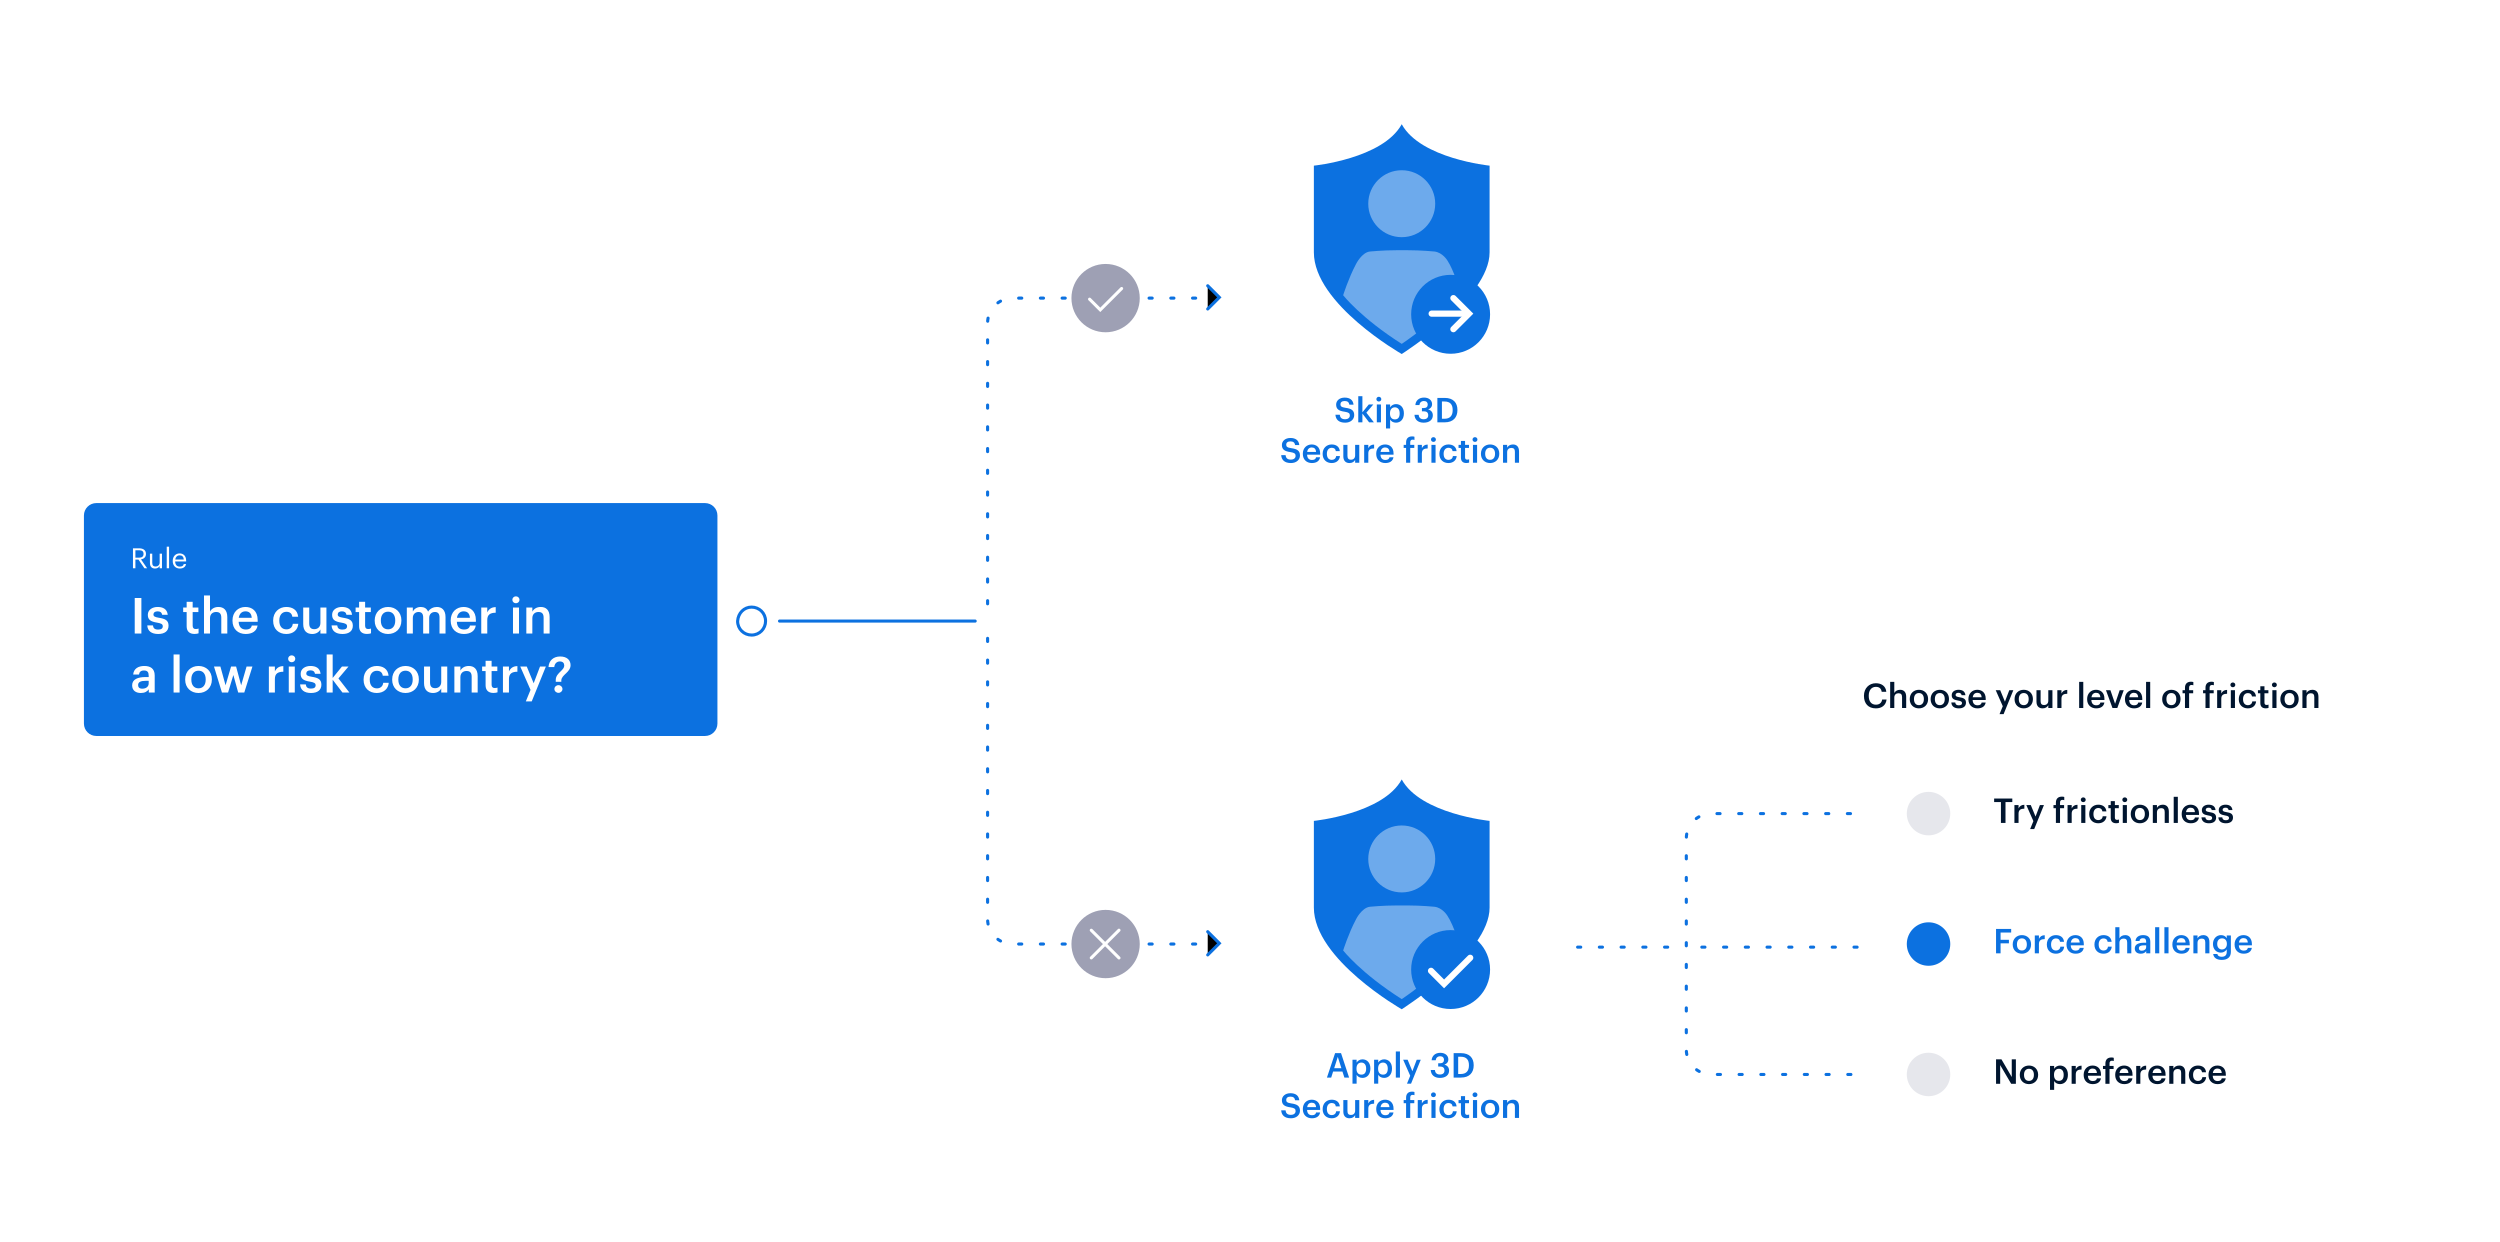 <svg viewBox="0 0 797 396">
	<path d="M385.021 304.424L388.722 300.722L385.021 297.021" stroke="#0C71E0" stroke-width="0.99" stroke-linecap="round"/>
	<path d="M385.021 98.504L388.722 94.803L385.021 91.101" stroke="#0C71E0" stroke-width="0.99" stroke-linecap="round"/>
	<path class="anim-dasharray" d="M248.516 198H310.886" stroke="#0C71E0" stroke-width="0.99" stroke-linecap="round"/>
	<path class="anim-dasharray dir" d="M381.176 95.04H322.766C318.392 95.04 314.846 98.586 314.846 102.96V130.334V198" stroke="#0C71E0" stroke-width="0.99" stroke-linecap="round" stroke-dasharray="0.99 5.94 0.99 5.94" fill="none"/>
	<path class="anim-dasharray dir" d="M381.176 300.96H322.766C318.392 300.96 314.846 297.414 314.846 293.04V202.95" stroke="#0C71E0" stroke-width="0.99" stroke-linecap="round" stroke-dasharray="0.99 5.94 0.99 5.94" fill="none"/>
	<path d="M239.605 193.545C242.01 193.545 244.06 195.43 244.06 198C244.06 200.405 242.175 202.455 239.605 202.455C237.206 202.455 235.159 200.578 235.15 198.017C235.333 195.399 237.235 193.545 239.605 193.545Z" fill="white" stroke="#0C71E0" stroke-width="0.99"/>
	<path d="M352.465 105.93C358.48 105.93 363.355 101.054 363.355 95.04C363.355 89.026 358.48 84.15 352.465 84.15C346.451 84.15 341.575 89.026 341.575 95.04C341.575 101.054 346.451 105.93 352.465 105.93Z" fill="#9EA0B4"/>
	<path d="M347.361 95.38L350.764 98.783L357.57 91.977" stroke="white" stroke-width="0.99" stroke-linecap="round" fill="none"/>
	<path d="M352.465 311.85C358.48 311.85 363.355 306.974 363.355 300.96C363.355 294.946 358.48 290.07 352.465 290.07C346.451 290.07 341.575 294.946 341.575 300.96C341.575 306.974 346.451 311.85 352.465 311.85Z" fill="#9EA0B4"/>
	<path d="M347.904 296.564L356.73 305.39" stroke="white" stroke-width="0.99" stroke-linecap="round"/>
	<path d="M356.73 296.552L347.904 305.377" stroke="white" stroke-width="0.99" stroke-linecap="round"/>
	<path d="M224.756 160.38H30.716C28.529 160.38 26.756 162.153 26.756 164.34V230.67C26.756 232.857 28.529 234.63 30.716 234.63H224.756C226.943 234.63 228.716 232.857 228.716 230.67V164.34C228.716 162.153 226.943 160.38 224.756 160.38Z" fill="#0C71E0"/>
	<path d="M43.166 177.784V175.423H44.36C45.224 175.423 45.759 175.708 45.759 176.572V176.608C45.759 177.392 45.269 177.784 44.36 177.784H43.166ZM42.391 181.17H43.166V178.399H44.146L46.044 181.17H46.908L44.957 178.346C45.83 178.176 46.534 177.659 46.534 176.608V176.572C46.534 175.298 45.527 174.799 44.306 174.799H42.391V181.17ZM49.422 181.25C50.17 181.25 50.687 180.867 50.901 180.43V181.17H51.641V176.51H50.901V179.335C50.901 180.172 50.277 180.609 49.618 180.609C48.887 180.609 48.54 180.243 48.54 179.424V176.51H47.8V179.459C47.8 180.742 48.495 181.25 49.422 181.25ZM53.153 181.17H53.901V174.283H53.153V181.17ZM57.322 181.25C58.373 181.25 59.148 180.76 59.309 179.825H58.569C58.471 180.368 58.052 180.635 57.331 180.635C56.377 180.635 55.869 180.047 55.834 178.987H59.344V178.747C59.344 177.08 58.328 176.43 57.25 176.43C55.967 176.43 55.068 177.41 55.068 178.818V178.889C55.068 180.324 56.003 181.25 57.322 181.25ZM55.861 178.39C55.985 177.561 56.493 177.045 57.25 177.045C58.017 177.045 58.516 177.428 58.587 178.39H55.861Z" fill="white"/>
	<path d="M42.951 201.96H45.073V190.634H42.951V201.96ZM50.421 202.118C52.544 202.118 53.732 201.152 53.732 199.473C53.732 197.715 52.576 197.24 50.627 196.939C49.313 196.717 48.917 196.479 48.917 195.877C48.917 195.291 49.408 194.895 50.231 194.895C51.118 194.895 51.546 195.244 51.704 196.004H53.478C53.273 194.135 51.926 193.501 50.231 193.501C48.679 193.501 47.127 194.325 47.127 195.988C47.127 197.541 47.934 198.158 50.12 198.507C51.34 198.713 51.895 198.966 51.895 199.647C51.895 200.344 51.435 200.709 50.406 200.709C49.281 200.709 48.853 200.218 48.758 199.378H46.952C47.032 201.136 48.283 202.118 50.421 202.118ZM62.007 202.103C62.593 202.103 63.005 202.008 63.306 201.897V200.376C63.037 200.487 62.752 200.534 62.371 200.534C61.77 200.534 61.421 200.202 61.421 199.473V195.117H63.243V193.676H61.421V191.854H59.504V193.676H58.396V195.117H59.504V199.647C59.504 201.216 60.36 202.103 62.007 202.103ZM65.035 201.96H66.951V197.081C66.951 195.767 67.823 195.101 68.9 195.101C70.04 195.101 70.547 195.672 70.547 196.923V201.96H72.464V196.749C72.464 194.468 71.292 193.501 69.628 193.501C68.266 193.501 67.347 194.183 66.951 194.99V189.842H65.035V201.96ZM78.315 202.118C80.438 202.118 81.847 201.168 82.117 199.426H80.263C80.121 200.233 79.519 200.693 78.362 200.693C76.937 200.693 76.145 199.806 76.082 198.238H82.148V197.683C82.148 194.721 80.295 193.501 78.236 193.501C75.876 193.501 74.117 195.212 74.117 197.778V197.905C74.117 200.519 75.876 202.118 78.315 202.118ZM76.113 196.955C76.303 195.672 77.079 194.895 78.236 194.895C79.424 194.895 80.153 195.529 80.248 196.955H76.113ZM91.262 202.118C93.511 202.118 94.953 200.772 95.095 198.871H93.337C93.226 200.043 92.355 200.645 91.341 200.645C89.931 200.645 89.044 199.695 89.044 197.889V197.762C89.044 196.052 89.979 195.038 91.294 195.038C92.307 195.038 93.036 195.497 93.194 196.606H95.048C94.826 194.325 93.099 193.501 91.262 193.501C88.949 193.501 87.08 195.165 87.08 197.794V197.921C87.08 200.566 88.886 202.118 91.262 202.118ZM99.518 202.118C100.864 202.118 101.736 201.469 102.147 200.661V201.96H104.064V193.676H102.147V198.602C102.147 199.917 101.245 200.582 100.215 200.582C99.106 200.582 98.583 200.012 98.583 198.76V193.676H96.666V198.982C96.666 201.184 97.886 202.118 99.518 202.118ZM109.172 202.118C111.294 202.118 112.482 201.152 112.482 199.473C112.482 197.715 111.326 197.24 109.377 196.939C108.063 196.717 107.667 196.479 107.667 195.877C107.667 195.291 108.158 194.895 108.981 194.895C109.868 194.895 110.296 195.244 110.455 196.004H112.229C112.023 194.135 110.676 193.501 108.981 193.501C107.429 193.501 105.877 194.325 105.877 195.988C105.877 197.541 106.685 198.158 108.871 198.507C110.09 198.713 110.645 198.966 110.645 199.647C110.645 200.344 110.185 200.709 109.156 200.709C108.031 200.709 107.603 200.218 107.508 199.378H105.703C105.782 201.136 107.033 202.118 109.172 202.118ZM116.983 202.103C117.569 202.103 117.981 202.008 118.282 201.897V200.376C118.012 200.487 117.727 200.534 117.347 200.534C116.745 200.534 116.397 200.202 116.397 199.473V195.117H118.218V193.676H116.397V191.854H114.48V193.676H113.371V195.117H114.48V199.647C114.48 201.216 115.335 202.103 116.983 202.103ZM123.702 202.118C126.141 202.118 127.963 200.439 127.963 197.857V197.731C127.963 195.196 126.141 193.501 123.718 193.501C121.278 193.501 119.457 195.212 119.457 197.778V197.905C119.457 200.424 121.262 202.118 123.702 202.118ZM123.718 200.629C122.26 200.629 121.421 199.568 121.421 197.873V197.747C121.421 196.036 122.292 195.006 123.718 195.006C125.143 195.006 125.999 196.052 125.999 197.762V197.873C125.999 199.568 125.143 200.629 123.718 200.629ZM129.694 201.96H131.611V197.002C131.611 195.735 132.482 195.101 133.432 195.101C134.367 195.101 134.906 195.624 134.906 196.844V201.96H136.822V197.002C136.822 195.735 137.693 195.101 138.644 195.101C139.594 195.101 140.117 195.624 140.117 196.844V201.96H142.034V196.717C142.034 194.436 140.798 193.501 139.277 193.501C138.248 193.501 137.107 193.961 136.474 194.99C136.062 193.961 135.207 193.501 134.129 193.501C132.91 193.501 132.007 194.167 131.611 194.943V193.676H129.694V201.96ZM147.878 202.118C150 202.118 151.41 201.168 151.679 199.426H149.826C149.683 200.233 149.081 200.693 147.925 200.693C146.499 200.693 145.707 199.806 145.644 198.238H151.711V197.683C151.711 194.721 149.858 193.501 147.798 193.501C145.438 193.501 143.68 195.212 143.68 197.778V197.905C143.68 200.519 145.438 202.118 147.878 202.118ZM145.676 196.955C145.866 195.672 146.642 194.895 147.798 194.895C148.986 194.895 149.715 195.529 149.81 196.955H145.676ZM153.424 201.96H155.34V197.652C155.34 195.893 156.354 195.355 158.033 195.339V193.549C156.639 193.565 155.863 194.183 155.34 195.228V193.676H153.424V201.96ZM164.476 192.313C165.109 192.313 165.616 191.838 165.616 191.22C165.616 190.587 165.109 190.112 164.476 190.112C163.842 190.112 163.335 190.587 163.335 191.22C163.335 191.838 163.842 192.313 164.476 192.313ZM163.541 201.96H165.458V193.676H163.541V201.96ZM167.793 201.96H169.71V197.081C169.71 195.767 170.581 195.101 171.658 195.101C172.799 195.101 173.306 195.672 173.306 196.923V201.96H175.222V196.749C175.222 194.468 174.05 193.501 172.387 193.501C171.025 193.501 170.106 194.183 169.71 194.99V193.676H167.793V201.96ZM45.358 219.55C44.408 219.55 44.028 219.091 44.028 218.394C44.028 217.38 44.962 217.048 46.42 217.048H47.402V217.871C47.402 218.933 46.531 219.55 45.358 219.55ZM44.899 220.928C46.166 220.928 46.895 220.469 47.433 219.756V220.77H49.318V215.337C49.318 213.072 47.861 212.311 46.008 212.311C44.154 212.311 42.618 213.119 42.46 215.052H44.313C44.408 214.228 44.899 213.753 45.897 213.753C47.022 213.753 47.402 214.307 47.402 215.416V215.844H46.372C43.996 215.844 42.127 216.541 42.127 218.473C42.127 220.2 43.378 220.928 44.899 220.928ZM55.337 220.77H57.254V208.652H55.337V220.77ZM63.281 220.928C65.72 220.928 67.541 219.249 67.541 216.667V216.541C67.541 214.006 65.72 212.311 63.296 212.311C60.857 212.311 59.035 214.022 59.035 216.588V216.715C59.035 219.234 60.841 220.928 63.281 220.928ZM63.296 219.439C61.839 219.439 60.999 218.378 60.999 216.683V216.557C60.999 214.846 61.871 213.816 63.296 213.816C64.722 213.816 65.577 214.862 65.577 216.572V216.683C65.577 218.378 64.722 219.439 63.296 219.439ZM70.752 220.77H72.716L74.395 215.194L75.932 220.77H77.88L80.478 212.486H78.609L76.882 218.473L75.266 212.486H73.666L71.908 218.473L70.261 212.486H68.218L70.752 220.77ZM85.716 220.77H87.633V216.462C87.633 214.703 88.647 214.165 90.326 214.149V212.359C88.932 212.375 88.156 212.993 87.633 214.038V212.486H85.716V220.77ZM92.994 211.123C93.628 211.123 94.135 210.648 94.135 210.03C94.135 209.397 93.628 208.922 92.994 208.922C92.361 208.922 91.854 209.397 91.854 210.03C91.854 210.648 92.361 211.123 92.994 211.123ZM92.06 220.77H93.976V212.486H92.06V220.77ZM99.148 220.928C101.27 220.928 102.458 219.962 102.458 218.283C102.458 216.525 101.302 216.05 99.354 215.749C98.039 215.527 97.643 215.289 97.643 214.687C97.643 214.101 98.134 213.705 98.958 213.705C99.845 213.705 100.272 214.054 100.431 214.814H102.205C101.999 212.945 100.653 212.311 98.958 212.311C97.406 212.311 95.853 213.135 95.853 214.798C95.853 216.351 96.661 216.968 98.847 217.317C100.067 217.523 100.621 217.776 100.621 218.457C100.621 219.154 100.162 219.519 99.132 219.519C98.007 219.519 97.58 219.028 97.485 218.188H95.679C95.758 219.946 97.01 220.928 99.148 220.928ZM104.139 220.77H106.056V216.699L109.161 220.77H111.378L107.893 216.287L111.109 212.486H109.018L106.056 216.129V208.652H104.139V220.77ZM120.096 220.928C122.345 220.928 123.787 219.582 123.929 217.681H122.171C122.06 218.853 121.189 219.455 120.175 219.455C118.766 219.455 117.879 218.505 117.879 216.699V216.572C117.879 214.862 118.813 213.848 120.128 213.848C121.142 213.848 121.87 214.307 122.029 215.416H123.882C123.66 213.135 121.934 212.311 120.096 212.311C117.784 212.311 115.914 213.975 115.914 216.604V216.731C115.914 219.376 117.72 220.928 120.096 220.928ZM129.271 220.928C131.71 220.928 133.531 219.249 133.531 216.667V216.541C133.531 214.006 131.71 212.311 129.286 212.311C126.847 212.311 125.025 214.022 125.025 216.588V216.715C125.025 219.234 126.831 220.928 129.271 220.928ZM129.286 219.439C127.829 219.439 126.99 218.378 126.99 216.683V216.557C126.99 214.846 127.861 213.816 129.286 213.816C130.712 213.816 131.567 214.862 131.567 216.572V216.683C131.567 218.378 130.712 219.439 129.286 219.439ZM138.035 220.928C139.381 220.928 140.253 220.279 140.664 219.471V220.77H142.581V212.486H140.664V217.412C140.664 218.727 139.762 219.392 138.732 219.392C137.623 219.392 137.1 218.822 137.1 217.57V212.486H135.184V217.792C135.184 219.994 136.403 220.928 138.035 220.928ZM144.853 220.77H146.77V215.891C146.77 214.577 147.641 213.911 148.718 213.911C149.859 213.911 150.365 214.482 150.365 215.733V220.77H152.282V215.559C152.282 213.278 151.11 212.311 149.447 212.311C148.084 212.311 147.166 212.993 146.77 213.8V212.486H144.853V220.77ZM157.31 220.913C157.896 220.913 158.308 220.818 158.609 220.707V219.186C158.34 219.297 158.055 219.344 157.675 219.344C157.073 219.344 156.724 219.012 156.724 218.283V213.927H158.546V212.486H156.724V210.664H154.808V212.486H153.699V213.927H154.808V218.457C154.808 220.026 155.663 220.913 157.31 220.913ZM160.338 220.77H162.254V216.462C162.254 214.703 163.268 214.165 164.947 214.149V212.359C163.553 212.375 162.777 212.993 162.254 214.038V212.486H160.338V220.77ZM167.63 223.605H169.515L174.029 212.486H172.16L170.133 217.824L167.931 212.486H165.856L169.135 219.93L167.63 223.605ZM177.175 217.364H178.949V216.858C178.996 215.97 179.757 215.321 180.501 214.608C181.214 213.911 181.895 213.183 181.895 212.058C181.895 210.522 180.834 209.286 178.569 209.286C176.446 209.286 174.973 210.585 174.862 212.66H176.699C176.81 211.567 177.491 210.87 178.474 210.87C179.44 210.87 179.883 211.393 179.883 212.201C179.883 212.882 179.361 213.404 178.774 213.99C178.014 214.735 177.175 215.511 177.175 216.762V217.364ZM178.046 220.881C178.743 220.881 179.313 220.342 179.313 219.661C179.313 218.964 178.743 218.426 178.046 218.426C177.333 218.426 176.747 218.964 176.747 219.661C176.747 220.342 177.333 220.881 178.046 220.881Z" fill="white"/>
	<path opacity="0.7" d="M761.335 202.95H572.245C567.871 202.95 564.325 206.496 564.325 210.87V360.36C564.325 364.734 567.871 368.28 572.245 368.28H761.335C765.709 368.28 769.255 364.734 769.255 360.36V210.87C769.255 206.496 765.709 202.95 761.335 202.95Z" fill="white"/>

	<g class="svg-section-4" filter="url(#filter0_d_98_59355)">
		<path d="M494.035 27.72H398.995C396.808 27.72 395.035 29.493 395.035 31.68V155.43C395.035 157.617 396.808 159.39 398.995 159.39H494.035C496.222 159.39 497.995 157.617 497.995 155.43V31.68C497.995 29.493 496.222 27.72 494.035 27.72Z" fill="white"/>
		<path d="M474.883 52.809V80.448C474.883 95.1 446.872 112.86 446.872 112.86C446.872 112.86 418.861 96.931 418.861 80.448V52.809C418.861 52.809 440.87 50.589 446.872 39.6C452.875 50.589 474.883 52.809 474.883 52.809Z" fill="#0C71E0"/>
		<path d="M472.084 55.567V79.987C472.084 92.933 446.873 109.625 446.873 109.625C446.873 109.625 421.663 94.551 421.663 79.987V55.567C421.663 55.567 441.471 53.605 446.873 43.896C452.276 53.605 472.084 55.567 472.084 55.567Z" fill="#0C71E0"/>
		<path d="M446.872 75.614C452.766 75.614 457.544 70.836 457.544 64.943C457.544 59.049 452.766 54.272 446.872 54.272C440.979 54.272 436.201 59.049 436.201 64.943C436.201 70.836 440.979 75.614 446.872 75.614Z" fill="white" fill-opacity="0.4"/>
		<path d="M465.63 93.372C465.63 93.372 463.521 86.122 461.436 83.051C461.436 83.051 459.889 80.464 457.282 80.181C457.284 80.181 453.094 79.77 448.755 79.77H445.273C440.935 79.77 436.744 80.181 436.744 80.181C434.136 80.464 432.31 84.161 432.31 84.161C429.858 88.783 428.199 94.122 428.199 94.122C428.199 94.122 433.867 101.375 446.873 109.629C446.873 109.629 457.876 102.376 465.63 93.372Z" fill="white" fill-opacity="0.4"/>
		<path d="M462.457 112.781C469.405 112.781 475.038 107.149 475.038 100.201C475.038 93.253 469.405 87.621 462.457 87.621C455.509 87.621 449.877 93.253 449.877 100.201C449.877 107.149 455.509 112.781 462.457 112.781Z" fill="#0C71E0"/>
		<path d="M428.859 134.749C430.58 134.749 431.723 133.693 431.723 132.342C431.723 130.785 430.776 130.262 428.946 130.012C427.596 129.816 427.335 129.5 427.335 128.868C427.335 128.269 427.792 127.845 428.674 127.845C429.567 127.845 430.035 128.193 430.177 129.01H431.505C431.353 127.518 430.351 126.756 428.674 126.756C427.051 126.756 425.962 127.714 425.962 128.988C425.962 130.447 426.845 131.014 428.707 131.264C429.97 131.471 430.329 131.743 430.329 132.462C430.329 133.181 429.719 133.66 428.859 133.66C427.541 133.66 427.226 133.006 427.128 132.222H425.734C425.843 133.693 426.736 134.749 428.859 134.749ZM433.016 134.64H434.334V131.841L436.468 134.64H437.993L435.597 131.558L437.808 128.945H436.37L434.334 131.449V126.309H433.016V134.64ZM439.573 128.008C440.009 128.008 440.357 127.681 440.357 127.257C440.357 126.821 440.009 126.494 439.573 126.494C439.137 126.494 438.789 126.821 438.789 127.257C438.789 127.681 439.137 128.008 439.573 128.008ZM438.93 134.64H440.248V128.945H438.93V134.64ZM444.707 133.703C443.749 133.703 443.128 133.105 443.128 131.83V131.743C443.128 130.48 443.781 129.859 444.696 129.859C445.557 129.859 446.21 130.48 446.21 131.743V131.83C446.21 133.05 445.676 133.703 444.707 133.703ZM441.854 136.589H443.172V133.747C443.477 134.302 444.13 134.749 445.034 134.749C446.504 134.749 447.56 133.638 447.56 131.809V131.721C447.56 129.881 446.46 128.825 445.034 128.825C444.195 128.825 443.487 129.315 443.172 129.859V128.945H441.854V136.589ZM453.867 134.749C455.653 134.749 456.785 133.856 456.785 132.418C456.785 131.384 456.186 130.741 455.282 130.534C456.034 130.251 456.546 129.718 456.546 128.836C456.546 127.681 455.598 126.745 453.975 126.745C452.309 126.745 451.297 127.779 451.22 129.13H452.505C452.592 128.346 453.126 127.845 453.954 127.845C454.76 127.845 455.162 128.313 455.162 128.945C455.162 129.674 454.76 130.088 453.867 130.088H453.311V131.123H453.91C454.858 131.123 455.315 131.547 455.315 132.397C455.315 133.17 454.847 133.66 453.834 133.66C452.788 133.66 452.331 133.05 452.255 132.233H450.937C451.003 133.725 452.015 134.749 453.867 134.749ZM458.234 134.64H460.576C463.309 134.64 464.627 133.028 464.627 130.763V130.665C464.627 128.4 463.309 126.854 460.598 126.854H458.234V134.64ZM459.683 133.497V127.997H460.521C462.351 127.997 463.113 129.01 463.113 130.687V130.774C463.113 132.495 462.275 133.497 460.532 133.497H459.683ZM411.567 147.619C413.287 147.619 414.431 146.563 414.431 145.212C414.431 143.655 413.483 143.132 411.654 142.882C410.304 142.686 410.042 142.37 410.042 141.738C410.042 141.139 410.5 140.715 411.382 140.715C412.275 140.715 412.743 141.063 412.885 141.88H414.213C414.061 140.388 413.059 139.626 411.382 139.626C409.759 139.626 408.67 140.584 408.67 141.858C408.67 143.317 409.552 143.884 411.414 144.134C412.678 144.341 413.037 144.613 413.037 145.332C413.037 146.051 412.427 146.53 411.567 146.53C410.249 146.53 409.933 145.876 409.835 145.092H408.441C408.55 146.563 409.443 147.619 411.567 147.619ZM418.229 147.619C419.688 147.619 420.657 146.965 420.842 145.768H419.568C419.47 146.323 419.056 146.639 418.261 146.639C417.281 146.639 416.737 146.029 416.693 144.951H420.864V144.57C420.864 142.533 419.59 141.695 418.174 141.695C416.551 141.695 415.343 142.871 415.343 144.635V144.722C415.343 146.519 416.552 147.619 418.229 147.619ZM416.715 144.069C416.846 143.187 417.379 142.653 418.174 142.653C418.991 142.653 419.492 143.089 419.557 144.069H416.715ZM424.535 147.619C426.081 147.619 427.072 146.693 427.17 145.386H425.961C425.885 146.192 425.286 146.606 424.589 146.606C423.62 146.606 423.01 145.953 423.01 144.711V144.624C423.01 143.448 423.653 142.751 424.557 142.751C425.254 142.751 425.755 143.067 425.863 143.829H427.138C426.985 142.261 425.798 141.695 424.535 141.695C422.945 141.695 421.66 142.838 421.66 144.646V144.733C421.66 146.552 422.901 147.619 424.535 147.619ZM430.211 147.619C431.136 147.619 431.735 147.172 432.018 146.617V147.51H433.336V141.815H432.018V145.201C432.018 146.105 431.398 146.563 430.69 146.563C429.927 146.563 429.568 146.171 429.568 145.31V141.815H428.25V145.463C428.25 146.976 429.089 147.619 430.211 147.619ZM434.899 147.51H436.217V144.548C436.217 143.339 436.914 142.969 438.068 142.958V141.727C437.11 141.738 436.576 142.163 436.217 142.882V141.815H434.899V147.51ZM441.625 147.619C443.084 147.619 444.054 146.965 444.239 145.768H442.965C442.867 146.323 442.453 146.639 441.658 146.639C440.678 146.639 440.133 146.029 440.09 144.951H444.261V144.57C444.261 142.533 442.986 141.695 441.571 141.695C439.948 141.695 438.739 142.871 438.739 144.635V144.722C438.739 146.519 439.948 147.619 441.625 147.619ZM440.112 144.069C440.242 143.187 440.776 142.653 441.571 142.653C442.388 142.653 442.888 143.089 442.954 144.069H440.112ZM448.261 147.51H449.579V142.806H450.875V141.815H449.579V140.998C449.579 140.508 449.797 140.159 450.33 140.159C450.57 140.159 450.777 140.203 450.929 140.257V139.234C450.69 139.157 450.494 139.125 450.178 139.125C448.958 139.125 448.261 139.8 448.261 141.052V141.815H447.488V142.806H448.261V147.51ZM451.979 147.51H453.296V144.548C453.296 143.339 453.993 142.969 455.148 142.958V141.727C454.189 141.738 453.656 142.163 453.296 142.882V141.815H451.979V147.51ZM456.982 140.878C457.418 140.878 457.766 140.551 457.766 140.127C457.766 139.691 457.418 139.364 456.982 139.364C456.547 139.364 456.198 139.691 456.198 140.127C456.198 140.551 456.547 140.878 456.982 140.878ZM456.34 147.51H457.657V141.815H456.34V147.51ZM461.757 147.619C463.303 147.619 464.294 146.693 464.392 145.386H463.183C463.107 146.192 462.508 146.606 461.811 146.606C460.842 146.606 460.232 145.953 460.232 144.711V144.624C460.232 143.448 460.875 142.751 461.779 142.751C462.476 142.751 462.977 143.067 463.085 143.829H464.36C464.207 142.261 463.02 141.695 461.757 141.695C460.167 141.695 458.882 142.838 458.882 144.646V144.733C458.882 146.552 460.123 147.619 461.757 147.619ZM467.465 147.608C467.868 147.608 468.151 147.543 468.358 147.466V146.421C468.173 146.497 467.977 146.53 467.716 146.53C467.302 146.53 467.062 146.301 467.062 145.8V142.806H468.315V141.815H467.062V140.562H465.745V141.815H464.982V142.806H465.745V145.92C465.745 146.998 466.333 147.608 467.465 147.608ZM470.222 140.878C470.658 140.878 471.006 140.551 471.006 140.127C471.006 139.691 470.658 139.364 470.222 139.364C469.787 139.364 469.438 139.691 469.438 140.127C469.438 140.551 469.787 140.878 470.222 140.878ZM469.58 147.51H470.898V141.815H469.58V147.51ZM475.041 147.619C476.718 147.619 477.97 146.465 477.97 144.689V144.602C477.97 142.86 476.718 141.695 475.052 141.695C473.375 141.695 472.122 142.871 472.122 144.635V144.722C472.122 146.454 473.364 147.619 475.041 147.619ZM475.052 146.595C474.05 146.595 473.473 145.866 473.473 144.7V144.613C473.473 143.437 474.071 142.729 475.052 142.729C476.032 142.729 476.62 143.448 476.62 144.624V144.7C476.62 145.866 476.032 146.595 475.052 146.595ZM479.161 147.51H480.479V144.156C480.479 143.252 481.078 142.795 481.818 142.795C482.602 142.795 482.951 143.187 482.951 144.047V147.51H484.268V143.927C484.268 142.359 483.463 141.695 482.319 141.695C481.383 141.695 480.751 142.163 480.479 142.718V141.815H479.161V147.51Z" fill="#0C71E0"/>
		<path d="M463.345 104.94L468.295 99.99L463.345 95.04" stroke="white" stroke-width="1.98" stroke-linecap="round" fill="none"/>
		<path d="M456.415 99.99H467.305" stroke="white" stroke-width="1.98" stroke-linecap="round"/>
	</g>



	<g class="svg-section-6">
		<g filter="url(#filter1_d_98_59355)">
			<path class="anim-dasharray" d="M502.945 301.95H532.645" stroke="#0C71E0" stroke-width="0.99" stroke-linecap="round" stroke-dasharray="0.99 5.94"/>
			<path class="anim-dasharray" d="M542.545 301.95H596.005" stroke="#0C71E0" stroke-width="0.99" stroke-linecap="round" stroke-dasharray="0.99 5.94"/>
		</g>

		<path class="anim-dasharray" d="M596.996 342.54H545.516C541.142 342.54 537.596 338.994 537.596 334.62V322.143V297.536V267.3C537.596 262.926 541.142 259.38 545.516 259.38H596.996" stroke="#0C71E0" stroke-width="0.99" stroke-linecap="round" stroke-dasharray="0.99 5.94 0.99 5.94" fill="none"/>
		<path d="M598.031 225.829C599.882 225.829 601.211 224.881 601.44 223.008H600.024C599.872 224.108 599.109 224.653 598.031 224.653C596.594 224.653 595.755 223.618 595.755 221.865V221.778C595.755 220.035 596.648 218.968 598.02 218.968C599.142 218.968 599.719 219.502 599.882 220.536H601.353C601.178 218.707 599.795 217.814 598.009 217.814C595.842 217.814 594.23 219.447 594.23 221.789V221.876C594.23 224.272 595.592 225.829 598.031 225.829ZM602.585 225.72H603.903V222.366C603.903 221.462 604.502 221.005 605.242 221.005C606.026 221.005 606.375 221.397 606.375 222.257V225.72H607.693V222.137C607.693 220.569 606.887 219.905 605.743 219.905C604.807 219.905 604.175 220.373 603.903 220.928V217.389H602.585V225.72ZM611.749 225.829C613.426 225.829 614.678 224.675 614.678 222.9V222.812C614.678 221.07 613.426 219.905 611.759 219.905C610.082 219.905 608.83 221.081 608.83 222.845V222.932C608.83 224.664 610.071 225.829 611.749 225.829ZM611.759 224.805C610.758 224.805 610.18 224.076 610.18 222.91V222.823C610.18 221.647 610.779 220.939 611.759 220.939C612.74 220.939 613.328 221.658 613.328 222.834V222.91C613.328 224.076 612.74 224.805 611.759 224.805ZM618.405 225.829C620.082 225.829 621.335 224.675 621.335 222.9V222.812C621.335 221.07 620.082 219.905 618.416 219.905C616.739 219.905 615.487 221.081 615.487 222.845V222.932C615.487 224.664 616.728 225.829 618.405 225.829ZM618.416 224.805C617.414 224.805 616.837 224.076 616.837 222.91V222.823C616.837 221.647 617.436 220.939 618.416 220.939C619.396 220.939 619.984 221.658 619.984 222.834V222.91C619.984 224.076 619.396 224.805 618.416 224.805ZM624.475 225.829C625.934 225.829 626.751 225.165 626.751 224.01C626.751 222.801 625.956 222.475 624.617 222.268C623.713 222.115 623.44 221.952 623.44 221.538C623.44 221.135 623.778 220.863 624.344 220.863C624.954 220.863 625.248 221.103 625.357 221.625H626.577C626.435 220.34 625.51 219.905 624.344 219.905C623.277 219.905 622.21 220.471 622.21 221.614C622.21 222.682 622.765 223.106 624.268 223.346C625.107 223.488 625.488 223.662 625.488 224.13C625.488 224.609 625.172 224.86 624.464 224.86C623.691 224.86 623.397 224.522 623.332 223.945H622.09C622.145 225.154 623.005 225.829 624.475 225.829ZM630.412 225.829C631.871 225.829 632.84 225.176 633.026 223.978H631.751C631.653 224.533 631.24 224.849 630.445 224.849C629.465 224.849 628.92 224.239 628.877 223.161H633.047V222.78C633.047 220.743 631.773 219.905 630.358 219.905C628.735 219.905 627.526 221.081 627.526 222.845V222.932C627.526 224.729 628.735 225.829 630.412 225.829ZM628.898 222.279C629.029 221.397 629.563 220.863 630.358 220.863C631.174 220.863 631.675 221.299 631.741 222.279H628.898ZM637.451 227.669H638.747L641.85 220.025H640.565L639.172 223.694L637.658 220.025H636.231L638.485 225.143L637.451 227.669ZM645.163 225.829C646.84 225.829 648.092 224.675 648.092 222.9V222.812C648.092 221.07 646.84 219.905 645.174 219.905C643.497 219.905 642.245 221.081 642.245 222.845V222.932C642.245 224.664 643.486 225.829 645.163 225.829ZM645.174 224.805C644.172 224.805 643.595 224.076 643.595 222.91V222.823C643.595 221.647 644.194 220.939 645.174 220.939C646.154 220.939 646.742 221.658 646.742 222.834V222.91C646.742 224.076 646.154 224.805 645.174 224.805ZM651.188 225.829C652.114 225.829 652.713 225.382 652.996 224.827V225.72H654.314V220.025H652.996V223.411C652.996 224.315 652.375 224.773 651.667 224.773C650.905 224.773 650.546 224.381 650.546 223.52V220.025H649.228V223.673C649.228 225.186 650.066 225.829 651.188 225.829ZM655.877 225.72H657.195V222.758C657.195 221.549 657.891 221.179 659.046 221.168V219.937C658.087 219.948 657.554 220.373 657.195 221.092V220.025H655.877V225.72ZM662.833 225.72H664.15V217.389H662.833V225.72ZM668.261 225.829C669.72 225.829 670.689 225.176 670.874 223.978H669.6C669.502 224.533 669.088 224.849 668.293 224.849C667.313 224.849 666.769 224.239 666.725 223.161H670.896V222.78C670.896 220.743 669.622 219.905 668.206 219.905C666.584 219.905 665.375 221.081 665.375 222.845V222.932C665.375 224.729 666.584 225.829 668.261 225.829ZM666.747 222.279C666.878 221.397 667.411 220.863 668.206 220.863C669.023 220.863 669.524 221.299 669.589 222.279H666.747ZM673.459 225.72H674.995L677.053 220.025H675.757L674.287 224.37L672.795 220.025H671.379L673.459 225.72ZM680.321 225.829C681.78 225.829 682.749 225.176 682.935 223.978H681.66C681.562 224.533 681.149 224.849 680.354 224.849C679.373 224.849 678.829 224.239 678.785 223.161H682.956V222.78C682.956 220.743 681.682 219.905 680.266 219.905C678.644 219.905 677.435 221.081 677.435 222.845V222.932C677.435 224.729 678.644 225.829 680.321 225.829ZM678.807 222.279C678.938 221.397 679.471 220.863 680.266 220.863C681.083 220.863 681.584 221.299 681.649 222.279H678.807ZM684.166 225.72H685.484V217.389H684.166V225.72ZM692.222 225.829C693.899 225.829 695.151 224.675 695.151 222.9V222.812C695.151 221.07 693.899 219.905 692.233 219.905C690.555 219.905 689.303 221.081 689.303 222.845V222.932C689.303 224.664 690.545 225.829 692.222 225.829ZM692.233 224.805C691.231 224.805 690.654 224.076 690.654 222.91V222.823C690.654 221.647 691.252 220.939 692.233 220.939C693.213 220.939 693.801 221.658 693.801 222.834V222.91C693.801 224.076 693.213 224.805 692.233 224.805ZM696.571 225.72H697.888V221.016H699.184V220.025H697.888V219.208C697.888 218.718 698.106 218.369 698.64 218.369C698.879 218.369 699.086 218.413 699.239 218.467V217.444C698.999 217.367 698.803 217.335 698.487 217.335C697.268 217.335 696.571 218.01 696.571 219.262V220.025H695.798V221.016H696.571V225.72ZM703.111 225.72H704.428V221.016H705.724V220.025H704.428V219.208C704.428 218.718 704.646 218.369 705.18 218.369C705.419 218.369 705.626 218.413 705.779 218.467V217.444C705.539 217.367 705.343 217.335 705.027 217.335C703.808 217.335 703.111 218.01 703.111 219.262V220.025H702.338V221.016H703.111V225.72ZM706.827 225.72H708.145V222.758C708.145 221.549 708.842 221.179 709.996 221.168V219.937C709.038 219.948 708.504 220.373 708.145 221.092V220.025H706.827V225.72ZM711.831 219.088C712.266 219.088 712.615 218.761 712.615 218.337C712.615 217.901 712.266 217.574 711.831 217.574C711.395 217.574 711.047 217.901 711.047 218.337C711.047 218.761 711.395 219.088 711.831 219.088ZM711.188 225.72H712.506V220.025H711.188V225.72ZM716.606 225.829C718.153 225.829 719.144 224.903 719.242 223.596H718.033C717.957 224.402 717.358 224.816 716.661 224.816C715.692 224.816 715.082 224.163 715.082 222.921V222.834C715.082 221.658 715.724 220.961 716.628 220.961C717.325 220.961 717.826 221.277 717.935 222.039H719.209C719.057 220.471 717.87 219.905 716.606 219.905C715.016 219.905 713.731 221.048 713.731 222.856V222.943C713.731 224.762 714.973 225.829 716.606 225.829ZM722.315 225.818C722.718 225.818 723.001 225.753 723.208 225.676V224.631C723.023 224.707 722.827 224.74 722.565 224.74C722.151 224.74 721.912 224.511 721.912 224.01V221.016H723.164V220.025H721.912V218.772H720.594V220.025H719.832V221.016H720.594V224.13C720.594 225.208 721.182 225.818 722.315 225.818ZM725.072 219.088C725.507 219.088 725.856 218.761 725.856 218.337C725.856 217.901 725.507 217.574 725.072 217.574C724.636 217.574 724.288 217.901 724.288 218.337C724.288 218.761 724.636 219.088 725.072 219.088ZM724.429 225.72H725.747V220.025H724.429V225.72ZM729.89 225.829C731.567 225.829 732.82 224.675 732.82 222.9V222.812C732.82 221.07 731.567 219.905 729.901 219.905C728.224 219.905 726.972 221.081 726.972 222.845V222.932C726.972 224.664 728.213 225.829 729.89 225.829ZM729.901 224.805C728.899 224.805 728.322 224.076 728.322 222.91V222.823C728.322 221.647 728.921 220.939 729.901 220.939C730.881 220.939 731.469 221.658 731.469 222.834V222.91C731.469 224.076 730.881 224.805 729.901 224.805ZM734.01 225.72H735.327V222.366C735.327 221.462 735.926 221.005 736.667 221.005C737.451 221.005 737.799 221.397 737.799 222.257V225.72H739.117V222.137C739.117 220.569 738.311 219.905 737.168 219.905C736.231 219.905 735.6 220.373 735.327 220.928V220.025H734.01V225.72Z" fill="#00152F"/>
		<path d="M735.595 284.13H597.985C595.798 284.13 594.025 285.903 594.025 288.09V313.83C594.025 316.017 595.798 317.79 597.985 317.79H735.595C737.782 317.79 739.555 316.017 739.555 313.83V288.09C739.555 285.903 737.782 284.13 735.595 284.13Z" fill="white"/>
		<path d="M621.251 300.96C621.251 297.406 618.37 294.525 614.816 294.525C611.262 294.525 608.381 297.406 608.381 300.96C608.381 304.514 611.262 307.395 614.816 307.395C618.37 307.395 621.251 304.514 621.251 300.96Z" fill="#0C71E0" stroke="#0C71E0" stroke-width="0.99" stroke-linecap="round"/>
		<path d="M611.64 300.63L613.892 302.94L617.538 298.856" stroke="#0C71E0" stroke-width="0.99" stroke-linecap="round" fill="none"/>
		<path d="M636.338 303.93H637.786V300.739H640.443V299.618H637.786V297.298H641.162V296.144H636.338V303.93ZM644.574 304.039C646.251 304.039 647.503 302.885 647.503 301.109V301.022C647.503 299.28 646.251 298.115 644.585 298.115C642.908 298.115 641.655 299.291 641.655 301.055V301.142C641.655 302.874 642.897 304.039 644.574 304.039ZM644.585 303.015C643.583 303.015 643.006 302.286 643.006 301.12V301.033C643.006 299.857 643.605 299.149 644.585 299.149C645.565 299.149 646.153 299.868 646.153 301.044V301.12C646.153 302.286 645.565 303.015 644.585 303.015ZM648.693 303.93H650.011V300.968C650.011 299.759 650.708 299.389 651.862 299.378V298.147C650.904 298.158 650.37 298.583 650.011 299.302V298.235H648.693V303.93ZM655.409 304.039C656.956 304.039 657.947 303.113 658.045 301.806H656.836C656.76 302.612 656.161 303.026 655.464 303.026C654.495 303.026 653.885 302.373 653.885 301.131V301.044C653.885 299.868 654.527 299.171 655.431 299.171C656.128 299.171 656.629 299.487 656.738 300.249H658.012C657.86 298.681 656.673 298.115 655.409 298.115C653.819 298.115 652.534 299.258 652.534 301.066V301.153C652.534 302.972 653.776 304.039 655.409 304.039ZM661.684 304.039C663.143 304.039 664.112 303.385 664.297 302.188H663.023C662.925 302.743 662.512 303.059 661.717 303.059C660.736 303.059 660.192 302.449 660.148 301.371H664.319V300.99C664.319 298.953 663.045 298.115 661.629 298.115C660.007 298.115 658.798 299.291 658.798 301.055V301.142C658.798 302.939 660.007 304.039 661.684 304.039ZM660.17 300.489C660.301 299.607 660.834 299.073 661.629 299.073C662.446 299.073 662.947 299.509 663.012 300.489H660.17ZM670.585 304.039C672.131 304.039 673.122 303.113 673.22 301.806H672.012C671.935 302.612 671.336 303.026 670.639 303.026C669.67 303.026 669.06 302.373 669.06 301.131V301.044C669.06 299.868 669.703 299.171 670.607 299.171C671.304 299.171 671.805 299.487 671.914 300.249H673.188C673.035 298.681 671.848 298.115 670.585 298.115C668.995 298.115 667.71 299.258 667.71 301.066V301.153C667.71 302.972 668.951 304.039 670.585 304.039ZM674.355 303.93H675.673V300.576C675.673 299.672 676.272 299.215 677.012 299.215C677.796 299.215 678.145 299.607 678.145 300.467V303.93H679.462V300.347C679.462 298.779 678.656 298.115 677.513 298.115C676.576 298.115 675.945 298.583 675.673 299.138V295.599H674.355V303.93ZM682.789 303.091C682.135 303.091 681.874 302.776 681.874 302.296C681.874 301.6 682.516 301.371 683.518 301.371H684.193V301.937C684.193 302.667 683.595 303.091 682.789 303.091ZM682.473 304.039C683.344 304.039 683.845 303.723 684.215 303.233V303.93H685.511V300.195C685.511 298.637 684.509 298.115 683.235 298.115C681.961 298.115 680.905 298.67 680.796 299.999H682.07C682.135 299.432 682.473 299.106 683.159 299.106C683.932 299.106 684.193 299.487 684.193 300.249V300.543H683.486C681.852 300.543 680.567 301.022 680.567 302.351C680.567 303.538 681.427 304.039 682.473 304.039ZM687.054 303.93H688.371V295.599H687.054V303.93ZM690.01 303.93H691.327V295.599H690.01V303.93ZM695.439 304.039C696.898 304.039 697.867 303.385 698.053 302.188H696.778C696.68 302.743 696.267 303.059 695.472 303.059C694.492 303.059 693.947 302.449 693.903 301.371H698.074V300.99C698.074 298.953 696.8 298.115 695.384 298.115C693.762 298.115 692.553 299.291 692.553 301.055V301.142C692.553 302.939 693.762 304.039 695.439 304.039ZM693.925 300.489C694.056 299.607 694.59 299.073 695.384 299.073C696.201 299.073 696.702 299.509 696.768 300.489H693.925ZM699.251 303.93H700.569V300.576C700.569 299.672 701.168 299.215 701.909 299.215C702.693 299.215 703.041 299.607 703.041 300.467V303.93H704.359V300.347C704.359 298.779 703.553 298.115 702.41 298.115C701.473 298.115 700.841 298.583 700.569 299.138V298.235H699.251V303.93ZM708.349 302.689C707.499 302.689 706.846 302.035 706.846 300.979V300.892C706.846 299.857 707.412 299.149 708.392 299.149C709.339 299.149 709.928 299.792 709.928 300.87V300.946C709.928 302.035 709.263 302.689 708.349 302.689ZM708.305 306.021C710.069 306.021 711.191 305.182 711.202 303.505V298.235H709.884V299.106C709.557 298.539 708.991 298.115 708.055 298.115C706.584 298.115 705.495 299.313 705.495 300.913V300.99C705.495 302.634 706.595 303.701 708.022 303.701C708.86 303.701 709.568 303.189 709.884 302.645V303.484C709.884 304.507 709.318 305.019 708.294 305.019C707.434 305.019 706.998 304.692 706.889 304.126H705.561C705.713 305.215 706.519 306.021 708.305 306.021ZM715.273 304.039C716.732 304.039 717.701 303.385 717.886 302.188H716.612C716.514 302.743 716.1 303.059 715.305 303.059C714.325 303.059 713.781 302.449 713.737 301.371H717.908V300.99C717.908 298.953 716.634 298.115 715.218 298.115C713.596 298.115 712.387 299.291 712.387 301.055V301.142C712.387 302.939 713.596 304.039 715.273 304.039ZM713.759 300.489C713.89 299.607 714.423 299.073 715.218 299.073C716.035 299.073 716.536 299.509 716.601 300.489H713.759Z" fill="#0C71E0"/>
		<path d="M735.595 242.55H597.985C595.798 242.55 594.025 244.323 594.025 246.51V272.25C594.025 274.437 595.798 276.21 597.985 276.21H735.595C737.782 276.21 739.555 274.437 739.555 272.25V246.51C739.555 244.323 737.782 242.55 735.595 242.55Z" fill="white"/>
		<path d="M621.746 259.38C621.746 255.553 618.643 252.45 614.816 252.45C610.988 252.45 607.886 255.553 607.886 259.38C607.886 263.207 610.988 266.31 614.816 266.31C618.643 266.31 621.746 263.207 621.746 259.38Z" fill="#E6E7EC"/>
		<path d="M637.896 262.35H639.355V255.707H641.522V254.564H635.729V255.707H637.896V262.35ZM642.196 262.35H643.514V259.388C643.514 258.179 644.211 257.809 645.365 257.798V256.567C644.407 256.578 643.873 257.003 643.514 257.722V256.655H642.196V262.35ZM647.21 264.299H648.505L651.609 256.655H650.324L648.93 260.324L647.416 256.655H645.99L648.244 261.773L647.21 264.299ZM655.421 262.35H656.738V257.646H658.034V256.655H656.738V255.838C656.738 255.348 656.956 254.999 657.49 254.999C657.729 254.999 657.936 255.043 658.089 255.097V254.074C657.849 253.997 657.653 253.965 657.337 253.965C656.118 253.965 655.421 254.64 655.421 255.892V256.655H654.647V257.646H655.421V262.35ZM659.137 262.35H660.455V259.388C660.455 258.179 661.152 257.809 662.306 257.798V256.567C661.348 256.578 660.814 257.003 660.455 257.722V256.655H659.137V262.35ZM664.141 255.718C664.576 255.718 664.925 255.391 664.925 254.967C664.925 254.531 664.576 254.204 664.141 254.204C663.705 254.204 663.356 254.531 663.356 254.967C663.356 255.391 663.705 255.718 664.141 255.718ZM663.498 262.35H664.816V256.655H663.498V262.35ZM668.915 262.459C670.462 262.459 671.453 261.533 671.551 260.226H670.342C670.266 261.032 669.667 261.446 668.97 261.446C668.001 261.446 667.391 260.793 667.391 259.551V259.464C667.391 258.288 668.033 257.591 668.937 257.591C669.634 257.591 670.135 257.907 670.244 258.669H671.518C671.366 257.101 670.179 256.535 668.915 256.535C667.325 256.535 666.04 257.678 666.04 259.486V259.573C666.04 261.392 667.282 262.459 668.915 262.459ZM674.625 262.448C675.028 262.448 675.311 262.383 675.518 262.306V261.261C675.332 261.337 675.136 261.37 674.875 261.37C674.461 261.37 674.222 261.141 674.222 260.64V257.646H675.474V256.655H674.222V255.402H672.904V256.655H672.142V257.646H672.904V260.76C672.904 261.838 673.492 262.448 674.625 262.448ZM677.381 255.718C677.816 255.718 678.165 255.391 678.165 254.967C678.165 254.531 677.816 254.204 677.381 254.204C676.945 254.204 676.597 254.531 676.597 254.967C676.597 255.391 676.945 255.718 677.381 255.718ZM676.738 262.35H678.056V256.655H676.738V262.35ZM682.199 262.459C683.876 262.459 685.129 261.305 685.129 259.53V259.442C685.129 257.7 683.876 256.535 682.21 256.535C680.533 256.535 679.281 257.711 679.281 259.475V259.562C679.281 261.294 680.522 262.459 682.199 262.459ZM682.21 261.435C681.208 261.435 680.631 260.706 680.631 259.54V259.453C680.631 258.277 681.23 257.569 682.21 257.569C683.19 257.569 683.778 258.288 683.778 259.464V259.54C683.778 260.706 683.19 261.435 682.21 261.435ZM686.319 262.35H687.637V258.996C687.637 258.092 688.236 257.635 688.977 257.635C689.761 257.635 690.109 258.027 690.109 258.887V262.35H691.427V258.767C691.427 257.199 690.621 256.535 689.478 256.535C688.541 256.535 687.909 257.003 687.637 257.558V256.655H686.319V262.35ZM692.977 262.35H694.295V254.019H692.977V262.35ZM698.406 262.459C699.866 262.459 700.835 261.806 701.02 260.608H699.746C699.648 261.163 699.234 261.479 698.439 261.479C697.459 261.479 696.914 260.869 696.871 259.791H701.042V259.41C701.042 257.373 699.768 256.535 698.352 256.535C696.729 256.535 695.521 257.711 695.521 259.475V259.562C695.521 261.359 696.729 262.459 698.406 262.459ZM696.893 258.909C697.023 258.027 697.557 257.493 698.352 257.493C699.169 257.493 699.67 257.929 699.735 258.909H696.893ZM704.221 262.459C705.68 262.459 706.497 261.795 706.497 260.64C706.497 259.432 705.702 259.105 704.362 258.898C703.458 258.745 703.186 258.582 703.186 258.168C703.186 257.765 703.524 257.493 704.09 257.493C704.7 257.493 704.994 257.733 705.103 258.255H706.322C706.181 256.97 705.255 256.535 704.09 256.535C703.023 256.535 701.956 257.101 701.956 258.244C701.956 259.312 702.511 259.736 704.014 259.976C704.852 260.118 705.233 260.292 705.233 260.76C705.233 261.239 704.918 261.49 704.21 261.49C703.437 261.49 703.143 261.152 703.077 260.575H701.836C701.89 261.784 702.75 262.459 704.221 262.459ZM709.602 262.459C711.062 262.459 711.878 261.795 711.878 260.64C711.878 259.432 711.083 259.105 709.744 258.898C708.84 258.745 708.568 258.582 708.568 258.168C708.568 257.765 708.905 257.493 709.472 257.493C710.081 257.493 710.375 257.733 710.484 258.255H711.704C711.562 256.97 710.637 256.535 709.472 256.535C708.404 256.535 707.337 257.101 707.337 258.244C707.337 259.312 707.893 259.736 709.395 259.976C710.234 260.118 710.615 260.292 710.615 260.76C710.615 261.239 710.299 261.49 709.591 261.49C708.818 261.49 708.524 261.152 708.459 260.575H707.217C707.272 261.784 708.132 262.459 709.602 262.459Z" fill="#00152F"/>

		<path d="M735.595 325.71H597.985C595.798 325.71 594.025 327.483 594.025 329.67V355.41C594.025 357.597 595.798 359.37 597.985 359.37H735.595C737.782 359.37 739.555 357.597 739.555 355.41V329.67C739.555 327.483 737.782 325.71 735.595 325.71Z" fill="white"/>
		<path d="M636.338 345.51H637.656V339.542L641.162 345.51H642.665V337.724H641.347V343.354L638.069 337.724H636.338V345.51ZM646.828 345.619C648.505 345.619 649.757 344.465 649.757 342.689V342.602C649.757 340.86 648.505 339.695 646.839 339.695C645.162 339.695 643.909 340.871 643.909 342.635V342.722C643.909 344.454 645.151 345.619 646.828 345.619ZM646.839 344.595C645.837 344.595 645.26 343.866 645.26 342.7V342.613C645.26 341.437 645.859 340.729 646.839 340.729C647.819 340.729 648.407 341.448 648.407 342.624V342.7C648.407 343.866 647.819 344.595 646.839 344.595ZM656.396 344.573C655.438 344.573 654.817 343.974 654.817 342.7V342.613C654.817 341.35 655.471 340.729 656.385 340.729C657.246 340.729 657.899 341.35 657.899 342.613V342.7C657.899 343.92 657.365 344.573 656.396 344.573ZM653.543 347.459H654.861V344.617C655.166 345.172 655.819 345.619 656.723 345.619C658.193 345.619 659.249 344.508 659.249 342.679V342.591C659.249 340.751 658.15 339.695 656.723 339.695C655.884 339.695 655.177 340.185 654.861 340.729V339.815H653.543V347.459ZM660.435 345.51H661.752V342.548C661.752 341.339 662.449 340.969 663.603 340.958V339.727C662.645 339.738 662.112 340.163 661.752 340.882V339.815H660.435V345.51ZM667.161 345.619C668.62 345.619 669.589 344.965 669.774 343.768H668.5C668.402 344.323 667.988 344.639 667.193 344.639C666.213 344.639 665.669 344.029 665.625 342.951H669.796V342.57C669.796 340.533 668.522 339.695 667.106 339.695C665.483 339.695 664.275 340.871 664.275 342.635V342.722C664.275 344.519 665.484 345.619 667.161 345.619ZM665.647 342.069C665.778 341.187 666.311 340.653 667.106 340.653C667.923 340.653 668.424 341.089 668.489 342.069H665.647ZM671.202 345.51H672.519V340.806H673.815V339.815H672.519V338.998C672.519 338.508 672.737 338.159 673.271 338.159C673.51 338.159 673.717 338.203 673.87 338.257V337.234C673.63 337.157 673.434 337.125 673.118 337.125C671.899 337.125 671.202 337.8 671.202 339.052V339.815H670.429V340.806H671.202V345.51ZM677.211 345.619C678.67 345.619 679.64 344.965 679.825 343.768H678.551C678.453 344.323 678.039 344.639 677.244 344.639C676.264 344.639 675.719 344.029 675.676 342.951H679.846V342.57C679.846 340.533 678.572 339.695 677.157 339.695C675.534 339.695 674.325 340.871 674.325 342.635V342.722C674.325 344.519 675.534 345.619 677.211 345.619ZM675.697 342.069C675.828 341.187 676.362 340.653 677.157 340.653C677.973 340.653 678.474 341.089 678.54 342.069H675.697ZM681.023 345.51H682.34V342.548C682.34 341.339 683.037 340.969 684.192 340.958V339.727C683.233 339.738 682.7 340.163 682.34 340.882V339.815H681.023V345.51ZM687.75 345.619C689.209 345.619 690.178 344.965 690.363 343.768H689.089C688.991 344.323 688.577 344.639 687.782 344.639C686.802 344.639 686.258 344.029 686.214 342.951H690.385V342.57C690.385 340.533 689.111 339.695 687.695 339.695C686.073 339.695 684.864 340.871 684.864 342.635V342.722C684.864 344.519 686.073 345.619 687.75 345.619ZM686.236 342.069C686.367 341.187 686.9 340.653 687.695 340.653C688.512 340.653 689.013 341.089 689.078 342.069H686.236ZM691.562 345.51H692.88V342.156C692.88 341.252 693.479 340.795 694.219 340.795C695.003 340.795 695.352 341.187 695.352 342.047V345.51H696.67V341.927C696.67 340.359 695.864 339.695 694.72 339.695C693.784 339.695 693.152 340.163 692.88 340.718V339.815H691.562V345.51ZM700.681 345.619C702.227 345.619 703.218 344.693 703.316 343.386H702.108C702.031 344.192 701.432 344.606 700.735 344.606C699.766 344.606 699.156 343.953 699.156 342.711V342.624C699.156 341.448 699.799 340.751 700.703 340.751C701.4 340.751 701.901 341.067 702.01 341.829H703.284C703.131 340.261 701.944 339.695 700.681 339.695C699.091 339.695 697.806 340.838 697.806 342.646V342.733C697.806 344.552 699.047 345.619 700.681 345.619ZM706.957 345.619C708.416 345.619 709.385 344.965 709.57 343.768H708.296C708.198 344.323 707.784 344.639 706.989 344.639C706.009 344.639 705.465 344.029 705.421 342.951H709.592V342.57C709.592 340.533 708.318 339.695 706.902 339.695C705.28 339.695 704.071 340.871 704.071 342.635V342.722C704.071 344.519 705.28 345.619 706.957 345.619ZM705.443 342.069C705.574 341.187 706.107 340.653 706.902 340.653C707.719 340.653 708.22 341.089 708.285 342.069H705.443Z" fill="#00152F"/>
		<path d="M621.746 342.54C621.746 338.713 618.643 335.61 614.816 335.61C610.988 335.61 607.886 338.713 607.886 342.54C607.886 346.367 610.988 349.47 614.816 349.47C618.643 349.47 621.746 346.367 621.746 342.54Z" fill="#E6E7EC"/>
	</g>

	<g class="svg-section-5">
		<path d="M494.035 236.61H398.995C396.808 236.61 395.035 238.383 395.035 240.57V364.32C395.035 366.507 396.808 368.28 398.995 368.28H494.035C496.222 368.28 497.995 366.507 497.995 364.32V240.57C497.995 238.383 496.222 236.61 494.035 236.61Z" fill="white"/>

		<path d="M474.883 261.699V289.338C474.883 303.99 446.872 321.75 446.872 321.75C446.872 321.75 418.861 305.822 418.861 289.338V261.699C418.861 261.699 440.87 259.479 446.872 248.49C452.875 259.479 474.883 261.699 474.883 261.699Z" fill="#0C71E0"/>
		<path d="M472.084 264.457V288.877C472.084 301.823 446.873 318.515 446.873 318.515C446.873 318.515 421.663 303.441 421.663 288.877V264.457C421.663 264.457 441.471 262.496 446.873 252.787C452.276 262.496 472.084 264.457 472.084 264.457Z" fill="#0C71E0"/>
		<path d="M446.872 284.503C452.766 284.503 457.544 279.726 457.544 273.833C457.544 267.94 452.766 263.162 446.872 263.162C440.979 263.162 436.201 267.94 436.201 273.833C436.201 279.726 440.979 284.503 446.872 284.503Z" fill="white" fill-opacity="0.4"/>
		<path d="M465.63 302.262C465.63 302.262 463.521 295.012 461.436 291.941C461.436 291.941 459.889 289.354 457.282 289.071C457.284 289.071 453.094 288.66 448.755 288.66H445.273C440.935 288.66 436.744 289.071 436.744 289.071C434.136 289.354 432.31 293.051 432.31 293.051C429.858 297.673 428.199 303.012 428.199 303.012C428.199 303.012 433.867 310.265 446.873 318.519C446.873 318.519 457.876 311.266 465.63 302.262Z" fill="white" fill-opacity="0.4"/>
		<path d="M462.457 321.671C469.405 321.671 475.038 316.039 475.038 309.091C475.038 302.143 469.405 296.511 462.457 296.511C455.509 296.511 449.877 302.143 449.877 309.091C449.877 316.039 455.509 321.671 462.457 321.671Z" fill="#0C71E0"/>
		<path d="M469.116 302.429H455.796V315.75H469.116V302.429Z" fill="#0C71E0"/>
		<path d="M456.212 309.506L460.375 313.669L468.7 305.343" stroke="white" stroke-width="1.98" stroke-linecap="round" fill="none"/>
		<path d="M426.488 336.931L427.632 340.546H425.334L426.488 336.931ZM423.025 343.53H424.386L424.996 341.602H427.969L428.59 343.53H430.093L427.523 335.744H425.628L423.025 343.53ZM434.025 342.593C433.067 342.593 432.446 341.994 432.446 340.72V340.633C432.446 339.37 433.099 338.749 434.014 338.749C434.874 338.749 435.528 339.37 435.528 340.633V340.72C435.528 341.94 434.994 342.593 434.025 342.593ZM431.172 345.479H432.489V342.637C432.794 343.192 433.448 343.639 434.352 343.639C435.822 343.639 436.878 342.528 436.878 340.699V340.611C436.878 338.771 435.778 337.715 434.352 337.715C433.513 337.715 432.805 338.205 432.489 338.749V337.834H431.172V345.479ZM440.916 342.593C439.958 342.593 439.337 341.994 439.337 340.72V340.633C439.337 339.37 439.991 338.749 440.905 338.749C441.766 338.749 442.419 339.37 442.419 340.633V340.72C442.419 341.94 441.886 342.593 440.916 342.593ZM438.063 345.479H439.381V342.637C439.686 343.192 440.339 343.639 441.243 343.639C442.713 343.639 443.77 342.528 443.77 340.699V340.611C443.77 338.771 442.67 337.715 441.243 337.715C440.405 337.715 439.697 338.205 439.381 338.749V337.834H438.063V345.479ZM444.987 343.53H446.305V335.199H444.987V343.53ZM448.543 345.479H449.839L452.943 337.834H451.658L450.264 341.504L448.75 337.834H447.324L449.578 342.953L448.543 345.479ZM459.052 343.639C460.838 343.639 461.971 342.746 461.971 341.308C461.971 340.274 461.372 339.631 460.468 339.424C461.219 339.141 461.731 338.608 461.731 337.726C461.731 336.571 460.784 335.635 459.161 335.635C457.495 335.635 456.482 336.669 456.406 338.02H457.691C457.778 337.236 458.312 336.735 459.139 336.735C459.945 336.735 460.348 337.203 460.348 337.834C460.348 338.564 459.945 338.978 459.052 338.978H458.497V340.012H459.096C460.043 340.012 460.501 340.437 460.501 341.287C460.501 342.06 460.032 342.55 459.02 342.55C457.974 342.55 457.517 341.94 457.44 341.123H456.123C456.188 342.615 457.201 343.639 459.052 343.639ZM463.419 343.53H465.76C468.494 343.53 469.812 341.918 469.812 339.653V339.555C469.812 337.29 468.494 335.744 465.782 335.744H463.419V343.53ZM464.867 342.387V336.887H465.706C467.535 336.887 468.298 337.9 468.298 339.577V339.664C468.298 341.385 467.459 342.387 465.717 342.387H464.867ZM411.568 356.509C413.288 356.509 414.432 355.453 414.432 354.102C414.432 352.545 413.484 352.022 411.655 351.772C410.305 351.576 410.043 351.26 410.043 350.628C410.043 350.029 410.501 349.605 411.383 349.605C412.276 349.605 412.744 349.953 412.886 350.77H414.214C414.062 349.278 413.06 348.516 411.383 348.516C409.76 348.516 408.671 349.474 408.671 350.748C408.671 352.207 409.553 352.774 411.415 353.024C412.679 353.231 413.038 353.503 413.038 354.222C413.038 354.941 412.428 355.42 411.568 355.42C410.25 355.42 409.934 354.766 409.836 353.982H408.442C408.551 355.453 409.444 356.509 411.568 356.509ZM418.23 356.509C419.689 356.509 420.658 355.855 420.843 354.658H419.569C419.471 355.213 419.057 355.529 418.262 355.529C417.282 355.529 416.738 354.919 416.694 353.841H420.865V353.46C420.865 351.423 419.591 350.585 418.175 350.585C416.552 350.585 415.344 351.761 415.344 353.525V353.612C415.344 355.409 416.552 356.509 418.23 356.509ZM416.716 352.959C416.846 352.077 417.38 351.543 418.175 351.543C418.992 351.543 419.493 351.979 419.558 352.959H416.716ZM424.536 356.509C426.082 356.509 427.073 355.583 427.171 354.276H425.962C425.886 355.082 425.287 355.496 424.59 355.496C423.621 355.496 423.011 354.843 423.011 353.601V353.514C423.011 352.338 423.654 351.641 424.558 351.641C425.255 351.641 425.756 351.957 425.864 352.719H427.139C426.986 351.151 425.799 350.585 424.536 350.585C422.946 350.585 421.661 351.728 421.661 353.536V353.623C421.661 355.442 422.902 356.509 424.536 356.509ZM430.212 356.509C431.137 356.509 431.736 356.062 432.019 355.507V356.4H433.337V350.704H432.019V354.091C432.019 354.995 431.399 355.453 430.691 355.453C429.928 355.453 429.569 355.06 429.569 354.2V350.704H428.251V354.353C428.251 355.866 429.09 356.509 430.212 356.509ZM434.9 356.4H436.218V353.438C436.218 352.229 436.915 351.859 438.069 351.848V350.617C437.111 350.628 436.577 351.053 436.218 351.772V350.704H434.9V356.4ZM441.626 356.509C443.085 356.509 444.055 355.855 444.24 354.658H442.966C442.868 355.213 442.454 355.529 441.659 355.529C440.679 355.529 440.134 354.919 440.091 353.841H444.262V353.46C444.262 351.423 442.987 350.585 441.572 350.585C439.949 350.585 438.74 351.761 438.74 353.525V353.612C438.74 355.409 439.949 356.509 441.626 356.509ZM440.113 352.959C440.243 352.077 440.777 351.543 441.572 351.543C442.389 351.543 442.889 351.979 442.955 352.959H440.113ZM448.262 356.4H449.58V351.695H450.876V350.704H449.58V349.888C449.58 349.398 449.798 349.049 450.331 349.049C450.571 349.049 450.778 349.093 450.93 349.147V348.124C450.691 348.047 450.495 348.015 450.179 348.015C448.959 348.015 448.262 348.69 448.262 349.942V350.704H447.489V351.695H448.262V356.4ZM451.98 356.4H453.297V353.438C453.297 352.229 453.994 351.859 455.149 351.848V350.617C454.19 350.628 453.657 351.053 453.297 351.772V350.704H451.98V356.4ZM456.983 349.768C457.419 349.768 457.767 349.441 457.767 349.017C457.767 348.581 457.419 348.254 456.983 348.254C456.547 348.254 456.199 348.581 456.199 349.017C456.199 349.441 456.547 349.768 456.983 349.768ZM456.341 356.4H457.658V350.704H456.341V356.4ZM461.758 356.509C463.304 356.509 464.295 355.583 464.393 354.276H463.184C463.108 355.082 462.509 355.496 461.812 355.496C460.843 355.496 460.233 354.843 460.233 353.601V353.514C460.233 352.338 460.876 351.641 461.78 351.641C462.477 351.641 462.978 351.957 463.086 352.719H464.361C464.208 351.151 463.021 350.585 461.758 350.585C460.168 350.585 458.883 351.728 458.883 353.536V353.623C458.883 355.442 460.124 356.509 461.758 356.509ZM467.466 356.498C467.869 356.498 468.152 356.433 468.359 356.356V355.311C468.174 355.387 467.978 355.42 467.717 355.42C467.303 355.42 467.063 355.191 467.063 354.69V351.695H468.316V350.704H467.063V349.452H465.746V350.704H464.983V351.695H465.746V354.81C465.746 355.888 466.334 356.498 467.466 356.498ZM470.223 349.768C470.659 349.768 471.007 349.441 471.007 349.017C471.007 348.581 470.659 348.254 470.223 348.254C469.788 348.254 469.439 348.581 469.439 349.017C469.439 349.441 469.788 349.768 470.223 349.768ZM469.581 356.4H470.899V350.704H469.581V356.4ZM475.042 356.509C476.719 356.509 477.971 355.355 477.971 353.579V353.492C477.971 351.75 476.719 350.585 475.053 350.585C473.376 350.585 472.123 351.761 472.123 353.525V353.612C472.123 355.344 473.365 356.509 475.042 356.509ZM475.053 355.485C474.051 355.485 473.474 354.756 473.474 353.59V353.503C473.474 352.327 474.072 351.619 475.053 351.619C476.033 351.619 476.621 352.338 476.621 353.514V353.59C476.621 354.756 476.033 355.485 475.053 355.485ZM479.162 356.4H480.48V353.046C480.48 352.142 481.079 351.685 481.819 351.685C482.603 351.685 482.952 352.077 482.952 352.937V356.4H484.269V352.817C484.269 351.249 483.464 350.585 482.32 350.585C481.384 350.585 480.752 351.053 480.48 351.608V350.704H479.162V356.4Z" fill="#0C71E0"/>
	</g>

	<defs>
	<filter id="filter0_d_98_59355" x="385.135" y="17.82" width="122.76" height="151.47" filterUnits="userSpaceOnUse" color-interpolation-filters="sRGB">
	<feFlood flood-opacity="0" result="BackgroundImageFix"/>
	<feColorMatrix in="SourceAlpha" type="matrix" values="0 0 0 0 0 0 0 0 0 0 0 0 0 0 0 0 0 0 127 0" result="hardAlpha"/>
	<feOffset/>
	<feGaussianBlur stdDeviation="4.95"/>
	<feComposite in2="hardAlpha" operator="out"/>
	<feColorMatrix type="matrix" values="0 0 0 0 0 0 0 0 0 0 0 0 0 0 0 0 0 0 0.1 0"/>
	<feBlend mode="normal" in2="BackgroundImageFix" result="effect1_dropShadow_98_59355"/>
	<feBlend mode="normal" in="SourceGraphic" in2="effect1_dropShadow_98_59355" result="shape"/>
	</filter>
	<filter id="filter1_d_98_59355" x="385.135" y="226.71" width="221.265" height="151.47" filterUnits="userSpaceOnUse" color-interpolation-filters="sRGB">
	<feFlood flood-opacity="0" result="BackgroundImageFix"/>
	<feColorMatrix in="SourceAlpha" type="matrix" values="0 0 0 0 0 0 0 0 0 0 0 0 0 0 0 0 0 0 127 0" result="hardAlpha"/>
	<feOffset/>
	<feGaussianBlur stdDeviation="4.95"/>
	<feComposite in2="hardAlpha" operator="out"/>
	<feColorMatrix type="matrix" values="0 0 0 0 0 0 0 0 0 0 0 0 0 0 0 0 0 0 0.1 0"/>
	<feBlend mode="normal" in2="BackgroundImageFix" result="effect1_dropShadow_98_59355"/>
	<feBlend mode="normal" in="SourceGraphic" in2="effect1_dropShadow_98_59355" result="shape"/>
	</filter>
	</defs>
</svg>